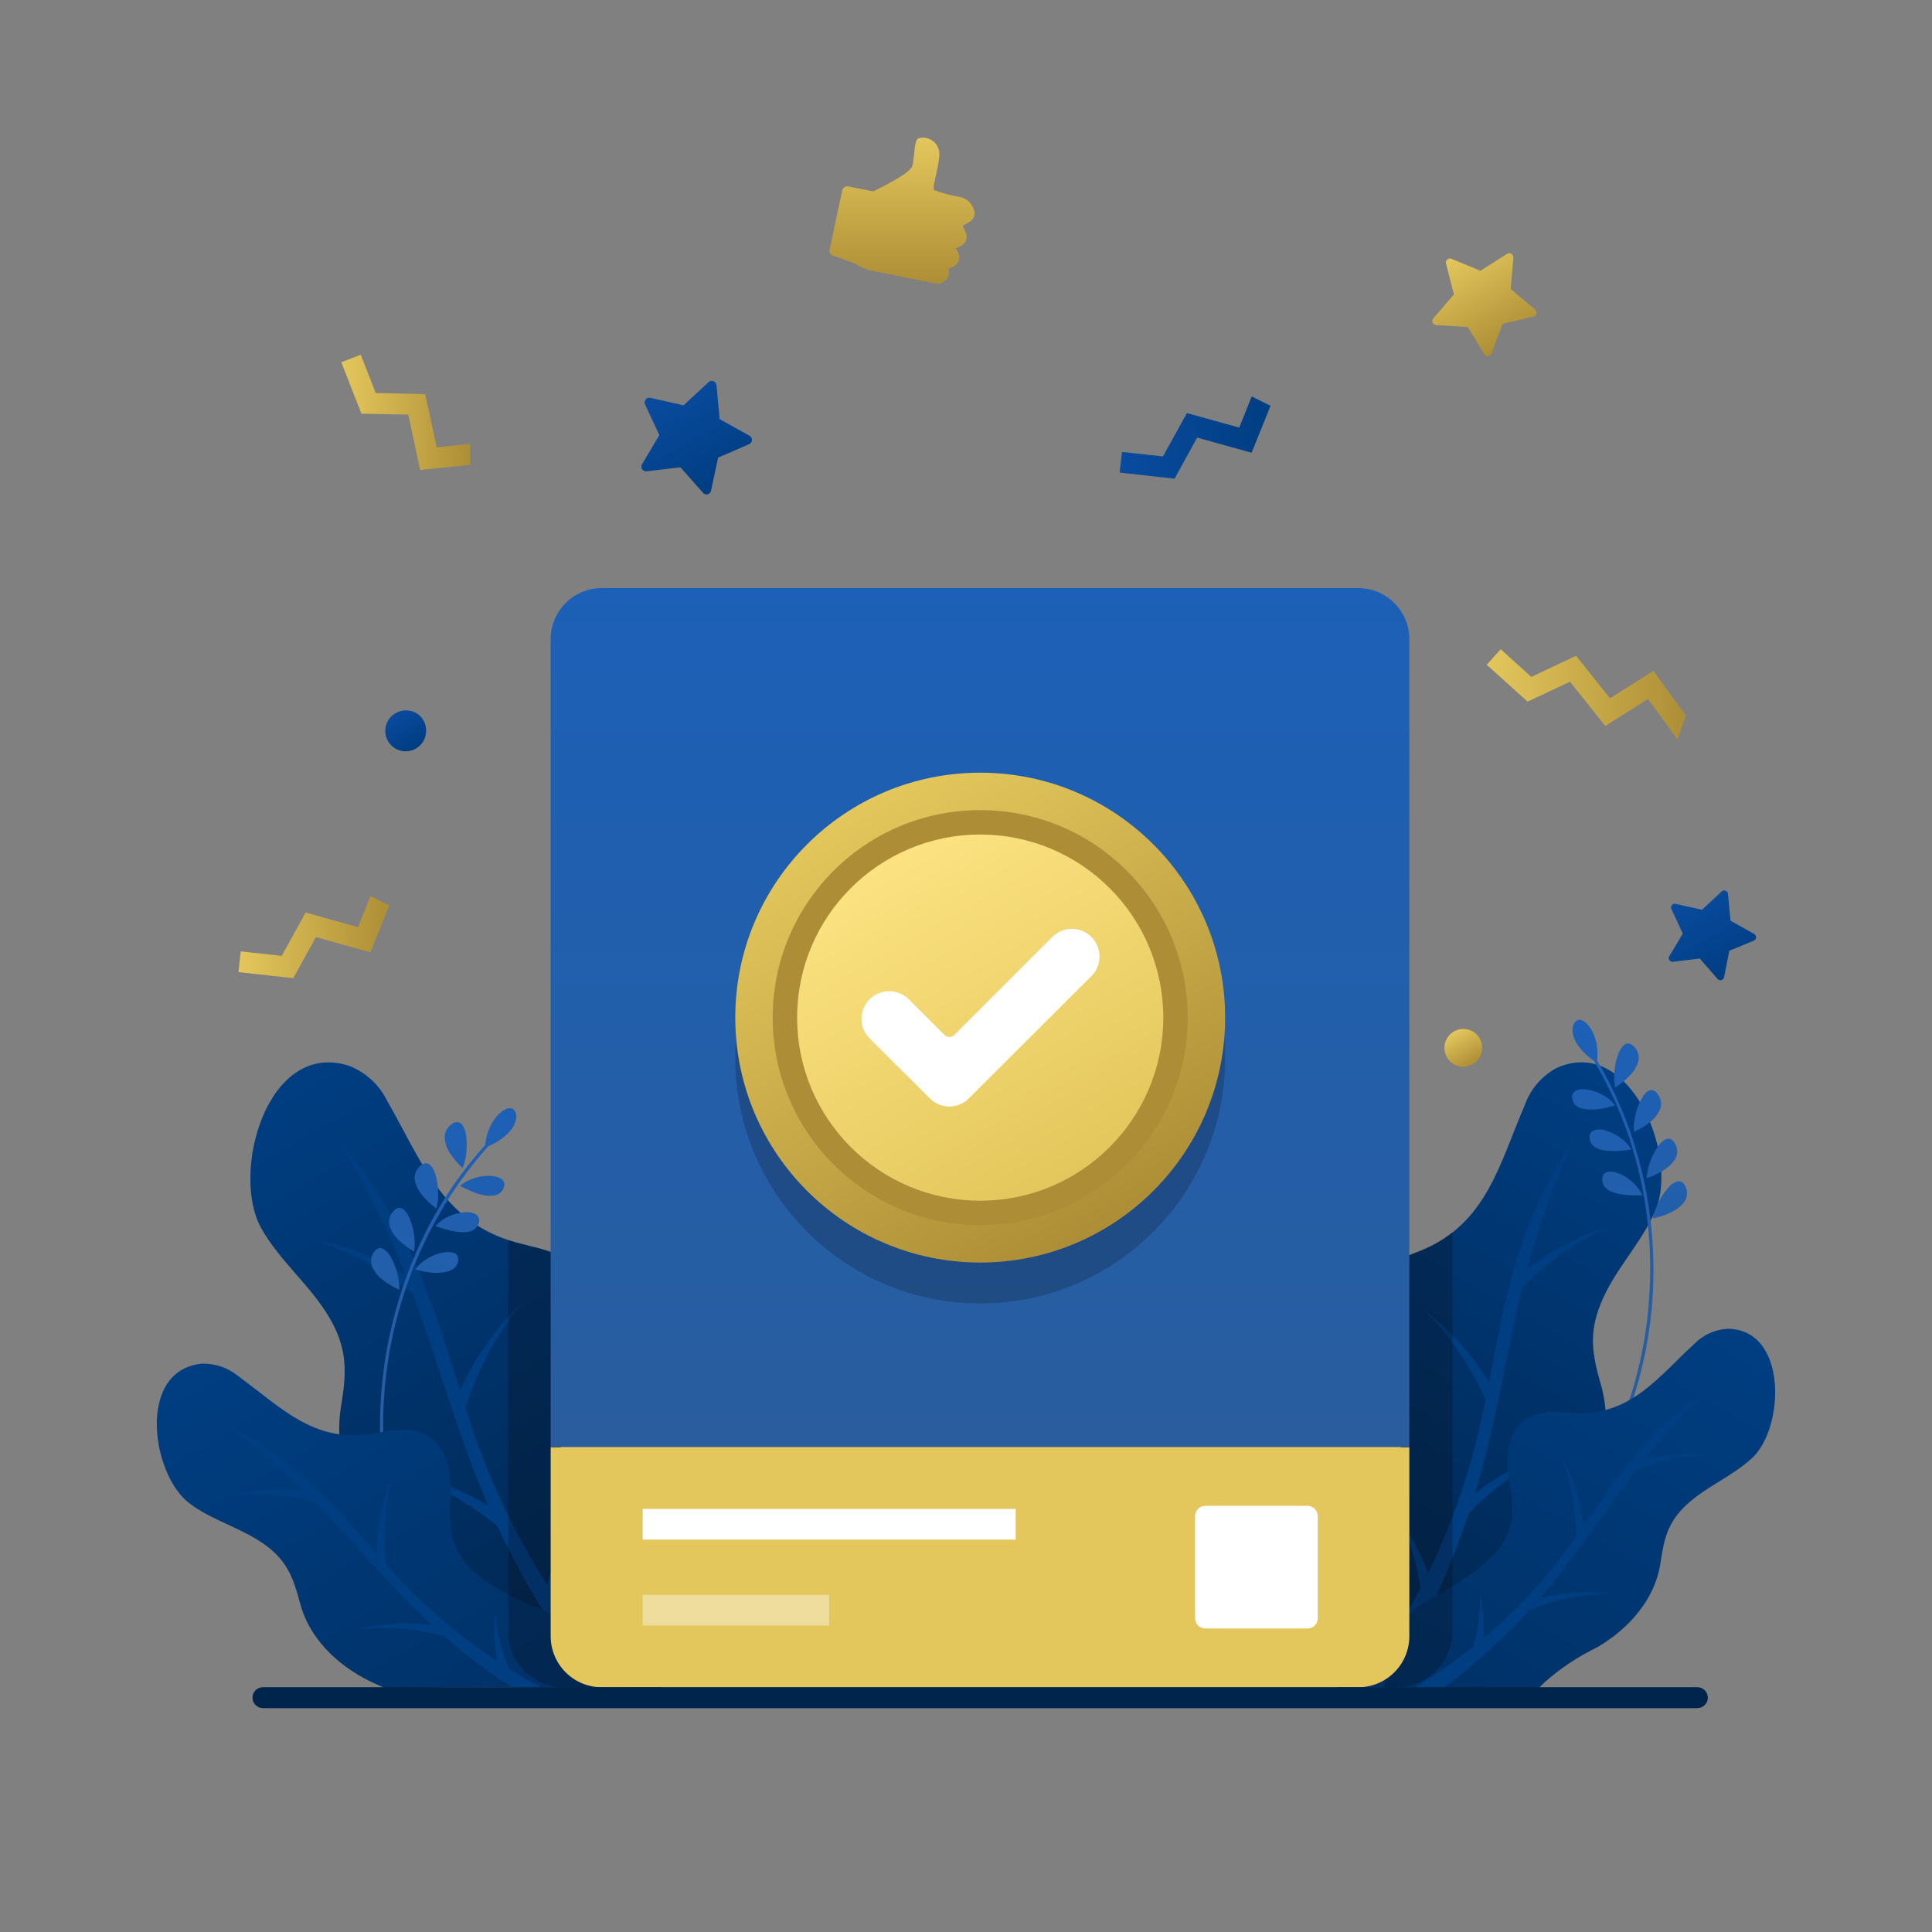 <svg width="189" height="189" viewBox="0 0 189 189" fill="none" xmlns="http://www.w3.org/2000/svg">
<rect x="0" y="0" width="189" height="189" fill="#808080" stroke="none"/>
<path fill-rule="evenodd" clip-rule="evenodd" d="M130.6 165C127.05 152.67 131.66 154.05 136.05 144.74C137.84 140.95 137.22 137.93 134.96 134.6C133.48 132.42 131.89 129.6 132.77 126.93C133.77 123.93 136.45 123.39 138.97 122.36C145.45 119.72 146.67 113.87 149.18 108.07C149.737 106.518 150.853 105.231 152.31 104.46C159.46 101.28 164.18 112.99 161.99 118.3C160.62 121.61 157.99 124.11 156.63 127.45C155.38 130.45 155.77 132.56 156.63 135.52C157.95 140.22 156.31 145.13 153.55 148.96C151.98 151.14 150.19 153.23 149.24 155.78C147.81 159.6 144.58 162.86 140.81 165.18C137.697 165.18 134.42 165.18 130.98 165.18L130.6 165Z" fill="url(#paint0_linear_20_2075)"/>
<path fill-rule="evenodd" clip-rule="evenodd" d="M132.85 165.15C135.121 162.046 137.163 158.781 138.96 155.38C138.64 153.097 137.987 150.873 137.02 148.78C138.126 150.366 139.033 152.082 139.72 153.89C142.336 148.498 144.22 142.781 145.32 136.89C143.853 133.642 141.821 130.679 139.32 128.14C141.861 130.094 144.012 132.51 145.66 135.26C147.23 127.26 148.32 119.86 154.21 110.97C152.206 115.207 150.595 119.618 149.4 124.15C151.766 122.293 154.449 120.88 157.32 119.98C154.205 121.462 151.37 123.472 148.94 125.92C147.26 132.73 146.44 138.99 144.29 146.1C146.667 144.235 149.36 142.813 152.24 141.9C149.044 143.421 146.145 145.5 143.68 148.04C141.67 154.041 138.986 159.794 135.68 165.19L132.85 165.15Z" fill="#003E82"/>
<path fill-rule="evenodd" clip-rule="evenodd" d="M156 103.84C153.54 102.12 153.52 100.32 154.24 99.84C154.96 99.36 156.55 101.16 156.24 103.76C156.41 104.04 156.57 104.32 156.73 104.6C158.065 106.988 159.141 109.513 159.94 112.13C160.742 114.736 161.281 117.416 161.55 120.13C161.82 122.857 161.82 125.603 161.55 128.33C161.278 131.044 160.735 133.724 159.93 136.33C159.12 138.954 158.027 141.482 156.67 143.87C156.59 144.02 156.33 143.87 156.42 143.74C156.51 143.61 156.75 143.16 156.9 142.87C158.161 140.458 159.167 137.921 159.9 135.3C160.639 132.688 161.111 130.007 161.31 127.3C161.52 124.581 161.46 121.847 161.13 119.14C160.803 116.447 160.207 113.794 159.35 111.22C158.492 108.67 157.369 106.216 156 103.9C155.996 103.88 155.996 103.86 156 103.84ZM158 106.39C158.548 106.042 159.051 105.629 159.5 105.16C159.839 104.805 160.092 104.378 160.24 103.91C160.314 103.68 160.33 103.436 160.286 103.198C160.242 102.961 160.141 102.738 159.99 102.55C159.31 101.68 158.71 102.13 158.33 103.05C158.132 103.567 158.004 104.109 157.95 104.66C157.876 105.236 157.893 105.819 158 106.39ZM158 108.12C157.827 107.904 157.633 107.706 157.42 107.53C157.195 107.355 156.954 107.201 156.7 107.07C156.232 106.813 155.72 106.647 155.19 106.58C154.25 106.47 153.58 106.81 153.85 107.65C153.911 107.847 154.025 108.023 154.18 108.16C154.336 108.285 154.517 108.377 154.71 108.43C154.932 108.49 155.16 108.523 155.39 108.53C155.63 108.545 155.87 108.545 156.11 108.53C156.751 108.462 157.384 108.331 158 108.14V108.12ZM159.84 110.73C160.422 110.464 160.969 110.128 161.47 109.73C161.857 109.423 162.165 109.029 162.37 108.58C162.466 108.361 162.508 108.122 162.492 107.884C162.476 107.646 162.404 107.414 162.28 107.21C161.72 106.21 161.05 106.64 160.58 107.5C160.314 107.987 160.119 108.509 160 109.05C159.93 109.336 159.88 109.627 159.85 109.92C159.82 110.202 159.82 110.487 159.85 110.77L159.84 110.73ZM159.6 112.44C159.292 111.967 158.895 111.56 158.43 111.24C157.993 110.934 157.506 110.707 156.99 110.57C156.616 110.45 156.212 110.468 155.85 110.62C155.58 110.76 155.45 111.03 155.53 111.48C155.7 112.36 156.68 112.58 157.67 112.6C158.317 112.611 158.963 112.558 159.6 112.44ZM161.11 115.25C161.726 115.043 162.313 114.761 162.86 114.41C163.261 114.152 163.602 113.811 163.86 113.41C163.985 113.204 164.057 112.97 164.071 112.73C164.085 112.489 164.04 112.249 163.94 112.03C163.49 111.03 162.79 111.33 162.21 112.12C161.895 112.576 161.64 113.07 161.45 113.59C161.347 113.867 161.263 114.151 161.2 114.44C161.144 114.717 161.107 114.998 161.09 115.28L161.11 115.25ZM160.68 116.92C160.556 116.673 160.409 116.439 160.24 116.22C160.067 115.992 159.869 115.784 159.65 115.6C159.444 115.415 159.223 115.248 158.99 115.1C158.77 114.97 158.539 114.859 158.3 114.77C157.41 114.44 156.68 114.6 156.75 115.49C156.82 116.38 157.75 116.72 158.75 116.86C159.393 116.944 160.043 116.964 160.69 116.92H160.68ZM161.76 119.18C161.76 119.18 162 119.13 162.35 119.03C162.778 118.908 163.194 118.744 163.59 118.54C164.033 118.325 164.422 118.014 164.73 117.63C164.875 117.44 164.972 117.219 165.012 116.983C165.052 116.748 165.034 116.507 164.96 116.28C164.8 115.76 164.52 115.55 164.22 115.56C163.822 115.631 163.465 115.849 163.22 116.17C162.847 116.58 162.534 117.042 162.29 117.54C162.008 118.053 161.806 118.606 161.69 119.18H161.76Z" fill="url(#paint1_linear_20_2075)"/>
<path fill-rule="evenodd" clip-rule="evenodd" d="M135.4 165.11C136.71 155.47 139.48 157.87 145.4 152.79C147.8 150.72 148.3 148.45 147.75 145.44C147.39 143.44 147.13 141.05 148.57 139.44C150.01 137.83 152.2 138.14 154.26 138.22C159.56 138.41 162.19 134.74 165.7 131.51C166.563 130.614 167.729 130.072 168.97 129.99C174.89 129.99 174.59 139.6 171.45 142.59C169.45 144.46 166.93 145.38 164.94 147.25C163.16 148.93 162.79 150.52 162.45 152.82C161.93 156.49 159.29 159.38 156.21 161.17C154.374 162.057 152.669 163.191 151.14 164.54C150.893 164.793 150.633 165.033 150.36 165.26C145.87 165.18 140.89 165.14 135.47 165.15L135.4 165.11Z" fill="url(#paint2_linear_20_2075)"/>
<path fill-rule="evenodd" clip-rule="evenodd" d="M138.24 165.15C140.282 163.912 142.249 162.553 144.13 161.08C144.6 159.398 144.826 157.657 144.8 155.91C145.078 157.349 145.182 158.816 145.11 160.28C148.572 157.37 151.627 154.006 154.19 150.28C154.158 147.57 153.654 144.887 152.7 142.35C153.86 144.493 154.613 146.833 154.92 149.25C158.45 144.2 161.46 139.43 168.26 135.11C165.577 137.418 163.113 139.968 160.9 142.73C163.11 142.186 165.4 142.047 167.66 142.32C165.052 142.371 162.473 142.879 160.04 143.82C156.8 148 154.32 152.08 150.66 156.33C152.879 155.778 155.18 155.636 157.45 155.91C154.773 155.961 152.128 156.493 149.64 157.48C147.05 160.32 144.193 162.905 141.11 165.2L138.24 165.15Z" fill="#003E82"/>
<path fill-rule="evenodd" clip-rule="evenodd" d="M64.64 165.2C66.7 152.2 62.03 154.09 56.3 144.88C53.93 141.08 54.21 137.81 56.2 133.99C57.5 131.49 58.85 128.36 57.58 125.59C56.19 122.59 53.24 122.3 50.44 121.53C43.24 119.53 41.23 113.53 37.86 107.66C37.077 106.087 35.731 104.866 34.09 104.24C26.09 101.76 22.56 114.76 25.54 120.12C27.4 123.46 30.46 125.78 32.35 129.12C34.04 132.12 33.89 134.42 33.35 137.66C32.53 142.82 34.87 147.81 38.27 151.52C40.2 153.63 42.36 155.62 43.68 158.2C45.206 160.984 47.411 163.336 50.09 165.04C54.63 165.08 59.48 165.12 64.64 165.2Z" fill="url(#paint3_linear_20_2075)"/>
<path fill-rule="evenodd" clip-rule="evenodd" d="M61.31 165.15C58.857 162.435 56.589 159.558 54.52 156.54C54.573 154.082 54.991 151.645 55.76 149.31C54.779 151.126 54.03 153.058 53.53 155.06C50.099 149.657 47.408 143.818 45.53 137.7C46.695 134.081 48.489 130.696 50.83 127.7C48.382 130.076 46.404 132.892 45 136C42.34 127.7 40.28 120 32.94 111.33C35.586 115.572 37.839 120.047 39.67 124.7C36.93 123.03 33.912 121.868 30.76 121.27C34.241 122.455 37.492 124.231 40.37 126.52C42.99 133.52 44.62 140.05 47.78 147.31C45.027 145.635 41.995 144.47 38.83 143.87C42.41 145.072 45.744 146.912 48.67 149.3C51.299 154.889 54.51 160.185 58.25 165.1L61.31 165.15Z" fill="url(#paint4_linear_20_2075)"/>
<path fill-rule="evenodd" clip-rule="evenodd" d="M47.72 112.16C50.49 110.94 50.87 109.16 50.25 108.55C49.63 107.94 47.71 109.39 47.46 112.03C47.24 112.27 47.02 112.51 46.81 112.76C45.014 114.856 43.449 117.139 42.14 119.57C40.842 122.002 39.79 124.558 39 127.2C38.202 129.849 37.659 132.568 37.38 135.32C37.105 138.073 37.105 140.847 37.38 143.6C37.663 146.354 38.243 149.07 39.11 151.7C39.17 151.88 39.44 151.8 39.39 151.63C39.34 151.46 39.18 150.99 39.09 150.63C38.304 147.995 37.805 145.282 37.6 142.54C37.184 137.057 37.863 131.547 39.6 126.33C40.456 123.731 41.571 121.225 42.93 118.85C44.29 116.46 45.899 114.221 47.73 112.17L47.72 112.16ZM45.28 114.29C44.789 113.845 44.359 113.337 44 112.78C43.73 112.365 43.562 111.892 43.51 111.4C43.483 111.157 43.517 110.912 43.608 110.685C43.698 110.458 43.843 110.257 44.03 110.1C44.87 109.37 45.38 109.94 45.57 110.92C45.667 111.471 45.687 112.033 45.63 112.59C45.591 113.174 45.46 113.748 45.24 114.29H45.28ZM45 116C45.215 115.818 45.45 115.661 45.7 115.53C45.959 115.408 46.226 115.304 46.5 115.22C47.014 115.06 47.553 114.999 48.09 115.04C49.04 115.12 49.64 115.58 49.2 116.36C49.103 116.543 48.958 116.695 48.78 116.8C48.596 116.892 48.395 116.946 48.19 116.96C47.964 116.984 47.736 116.984 47.51 116.96C47.27 116.919 47.033 116.862 46.8 116.79C46.175 116.588 45.572 116.323 45 116ZM42.67 118.22C42.145 117.831 41.671 117.378 41.26 116.87C40.943 116.489 40.717 116.041 40.6 115.56C40.545 115.323 40.549 115.075 40.612 114.84C40.675 114.605 40.794 114.388 40.96 114.21C41.7 113.39 42.28 113.9 42.58 114.84C42.748 115.374 42.839 115.93 42.85 116.49C42.865 116.786 42.865 117.083 42.85 117.38C42.824 117.664 42.77 117.946 42.69 118.22H42.67ZM42.57 119.96C42.961 119.536 43.434 119.196 43.96 118.96C44.455 118.748 44.983 118.623 45.52 118.59C45.913 118.545 46.31 118.641 46.64 118.86C46.766 118.971 46.849 119.123 46.874 119.29C46.9 119.456 46.867 119.626 46.78 119.77C46.44 120.61 45.42 120.63 44.44 120.46C43.8 120.341 43.174 120.16 42.57 119.92V119.96ZM40.51 122.44C39.943 122.112 39.419 121.716 38.95 121.26C38.593 120.921 38.319 120.503 38.15 120.04C38.068 119.813 38.043 119.57 38.076 119.332C38.109 119.093 38.2 118.866 38.34 118.67C38.98 117.76 39.61 118.19 40.03 119.09C40.255 119.603 40.41 120.145 40.49 120.7C40.542 120.994 40.569 121.292 40.57 121.59C40.575 121.874 40.555 122.159 40.51 122.44ZM40.61 124.18C40.781 123.96 40.972 123.756 41.18 123.57C41.402 123.383 41.639 123.216 41.89 123.07C42.134 122.932 42.388 122.812 42.65 122.71C42.889 122.62 43.137 122.556 43.39 122.52C44.39 122.37 45.03 122.67 44.78 123.52C44.53 124.37 43.52 124.52 42.54 124.52C41.887 124.472 41.241 124.362 40.61 124.19V124.18ZM39.09 126.18C38.901 126.102 38.717 126.011 38.54 125.91C38.14 125.704 37.762 125.46 37.41 125.18C37.013 124.886 36.691 124.502 36.47 124.06C36.357 123.847 36.298 123.611 36.298 123.37C36.298 123.129 36.357 122.892 36.47 122.68C36.72 122.19 37.04 122.04 37.34 122.11C37.71 122.266 38.011 122.55 38.19 122.91C38.476 123.39 38.691 123.909 38.83 124.45C39.007 125.019 39.084 125.614 39.06 126.21L39.09 126.18Z" fill="url(#paint5_linear_20_2075)"/>
<path fill-rule="evenodd" clip-rule="evenodd" d="M59.14 165.13C56.67 156.6 54 159 47.41 154.61C44.62 152.72 43.81 150.36 44.02 147.11C44.16 144.97 44.14 142.38 42.41 140.86C40.68 139.34 38.41 139.93 36.22 140.27C30.63 141.14 27.39 137.59 23.28 134.6C22.25 133.763 20.945 133.339 19.62 133.41C13.34 134.19 14.85 144.3 18.54 147.07C20.85 148.81 23.68 149.46 26.02 151.19C28.11 152.75 28.7 154.38 29.34 156.79C30.34 160.61 33.5 163.34 36.99 164.84L37.7 165.15C43.87 165.05 51.07 165 59.14 165.13Z" fill="url(#paint6_linear_20_2075)"/>
<path fill-rule="evenodd" clip-rule="evenodd" d="M53 165.08C51.85 164.47 50.77 163.86 49.76 163.24C49.054 161.514 48.603 159.695 48.42 157.84C48.298 159.399 48.365 160.967 48.62 162.51C44.578 159.849 40.918 156.649 37.74 153C37.434 150.123 37.641 147.215 38.35 144.41C37.376 146.827 36.864 149.404 36.84 152.01C32.47 147.1 28.69 142.42 20.96 138.7C24.087 140.809 27.013 143.203 29.7 145.85C27.288 145.553 24.843 145.692 22.48 146.26C25.249 145.99 28.044 146.203 30.74 146.89C34.74 150.89 37.82 154.89 42.23 158.97C39.808 158.668 37.352 158.807 34.98 159.38C37.822 159.096 40.691 159.33 43.45 160.07C45.532 161.883 47.733 163.553 50.04 165.07L53 165.08Z" fill="url(#paint7_linear_20_2075)"/>
<g opacity="0.25">
<path fill-rule="evenodd" clip-rule="evenodd" d="M142.09 120.55V159.55C142.09 161.007 141.512 162.404 140.482 163.435C139.453 164.467 138.057 165.047 136.6 165.05H130.75L130.6 164.97C127.05 152.64 131.66 154.02 136.05 144.72C137.84 140.92 137.22 137.9 134.96 134.57C133.48 132.39 131.89 129.63 132.77 126.91C133.77 123.91 136.45 123.36 138.97 122.33C140.088 121.886 141.139 121.287 142.09 120.55Z" fill="#07080D"/>
<path fill-rule="evenodd" clip-rule="evenodd" d="M64.66 165.06H55.18C53.721 165.06 52.322 164.48 51.291 163.449C50.259 162.418 49.68 161.019 49.68 159.56V121.3L50.44 121.53C53.24 122.3 56.19 122.59 57.57 125.6C58.85 128.37 57.5 131.5 56.19 134C54.19 137.81 53.93 141.09 56.29 144.88C62 154.06 66.67 152.21 64.66 165.06Z" fill="#07080D"/>
</g>
<path d="M58.87 57.53H132.87C134.196 57.53 135.467 58.057 136.405 58.994C137.343 59.932 137.87 61.204 137.87 62.53V141.53H53.87V62.53C53.87 61.204 54.396 59.932 55.334 58.994C56.272 58.057 57.544 57.53 58.87 57.53Z" fill="url(#paint8_linear_20_2075)"/>
<path d="M53.87 141.58H137.87V160.06C137.87 161.386 137.343 162.658 136.405 163.595C135.467 164.533 134.196 165.06 132.87 165.06H58.87C57.544 165.06 56.272 164.533 55.334 163.595C54.396 162.658 53.87 161.386 53.87 160.06V141.58Z" fill="#E3C75C"/>
<path opacity="0.2" d="M95.89 127.51C109.122 127.51 119.85 116.783 119.85 103.55C119.85 90.317 109.122 79.59 95.89 79.59C82.657 79.59 71.93 90.317 71.93 103.55C71.93 116.783 82.657 127.51 95.89 127.51Z" fill="#07080D"/>
<path d="M95.89 123.51C109.122 123.51 119.85 112.783 119.85 99.55C119.85 86.317 109.122 75.59 95.89 75.59C82.657 75.59 71.93 86.317 71.93 99.55C71.93 112.783 82.657 123.51 95.89 123.51Z" fill="url(#paint9_linear_20_2075)"/>
<path d="M95.89 119.85C107.101 119.85 116.19 110.761 116.19 99.55C116.19 88.339 107.101 79.25 95.89 79.25C84.678 79.25 75.59 88.339 75.59 99.55C75.59 110.761 84.678 119.85 95.89 119.85Z" fill="#AD8E36"/>
<path d="M95.89 117.46C105.781 117.46 113.8 109.441 113.8 99.55C113.8 89.659 105.781 81.64 95.89 81.64C85.999 81.64 77.98 89.659 77.98 99.55C77.98 109.441 85.999 117.46 95.89 117.46Z" fill="url(#paint10_linear_20_2075)"/>
<path d="M94.78 107.45C94.53 107.702 94.232 107.902 93.904 108.039C93.577 108.175 93.225 108.246 92.87 108.246C92.515 108.246 92.163 108.175 91.835 108.039C91.508 107.902 91.21 107.702 90.96 107.45L85 101.52C84.522 101.006 84.262 100.327 84.275 99.625C84.288 98.924 84.572 98.254 85.068 97.758C85.564 97.262 86.234 96.978 86.935 96.965C87.637 96.952 88.316 97.212 88.83 97.69L92.37 101.23C92.434 101.298 92.512 101.352 92.598 101.389C92.684 101.425 92.776 101.444 92.87 101.444C92.963 101.444 93.056 101.425 93.142 101.389C93.228 101.352 93.305 101.298 93.37 101.23L102.94 91.66C103.191 91.408 103.489 91.209 103.817 91.073C104.145 90.936 104.496 90.866 104.851 90.865C105.207 90.865 105.558 90.934 105.887 91.07C106.215 91.205 106.513 91.404 106.765 91.655C107.016 91.906 107.216 92.204 107.352 92.532C107.489 92.86 107.559 93.211 107.56 93.566C107.56 93.922 107.491 94.273 107.355 94.602C107.22 94.93 107.021 95.228 106.77 95.48L94.78 107.45Z" fill="white"/>
<path d="M127.91 147.31H117.91C117.357 147.31 116.91 147.758 116.91 148.31V158.31C116.91 158.862 117.357 159.31 117.91 159.31H127.91C128.462 159.31 128.91 158.862 128.91 158.31V148.31C128.91 147.758 128.462 147.31 127.91 147.31Z" fill="white"/>
<path d="M62.87 149.11H99.36" stroke="white" stroke-width="3" stroke-miterlimit="10"/>
<path opacity="0.4" d="M62.87 157.52H81.11" stroke="white" stroke-width="3" stroke-miterlimit="10"/>
<path d="M166.04 165.05H25.73C25.161 165.05 24.7 165.509 24.7 166.075C24.7 166.641 25.161 167.1 25.73 167.1H166.04C166.609 167.1 167.07 166.641 167.07 166.075C167.07 165.509 166.609 165.05 166.04 165.05Z" fill="#00254D"/>
<path d="M163.27 93.6L164.62 91.33L163.51 88.93C163.479 88.868 163.467 88.799 163.474 88.731C163.481 88.662 163.508 88.597 163.551 88.543C163.594 88.49 163.652 88.45 163.717 88.428C163.783 88.406 163.853 88.403 163.92 88.42L166.5 89L168.43 87.2C168.481 87.156 168.543 87.126 168.61 87.115C168.676 87.104 168.745 87.111 168.807 87.135C168.87 87.16 168.925 87.202 168.966 87.255C169.007 87.309 169.033 87.373 169.04 87.44L169.29 90.07L171.6 91.36C171.658 91.392 171.707 91.439 171.741 91.496C171.775 91.553 171.793 91.618 171.793 91.685C171.793 91.751 171.775 91.817 171.741 91.874C171.707 91.931 171.658 91.978 171.6 92.01L169.17 93.01L168.66 95.6C168.645 95.665 168.612 95.725 168.566 95.773C168.519 95.822 168.46 95.856 168.396 95.874C168.331 95.891 168.263 95.891 168.198 95.873C168.134 95.854 168.076 95.819 168.03 95.77L166.28 93.77L163.66 94.09C163.598 94.097 163.535 94.088 163.477 94.064C163.419 94.04 163.368 94.002 163.33 93.953C163.291 93.904 163.265 93.846 163.254 93.784C163.244 93.722 163.249 93.659 163.27 93.6Z" fill="url(#paint11_linear_20_2075)"/>
<path d="M62.8 45.43L64.5 42.56L63.1 39.56C63.064 39.482 63.051 39.395 63.062 39.31C63.073 39.225 63.107 39.145 63.161 39.078C63.215 39.012 63.287 38.962 63.368 38.934C63.449 38.906 63.536 38.901 63.62 38.92L66.87 39.65L69.32 37.38C69.383 37.322 69.462 37.282 69.546 37.266C69.631 37.25 69.718 37.258 69.799 37.29C69.879 37.321 69.949 37.374 70 37.443C70.052 37.512 70.083 37.594 70.09 37.68L70.4 41L73.31 42.62C73.386 42.658 73.449 42.717 73.494 42.789C73.538 42.862 73.561 42.945 73.561 43.03C73.561 43.115 73.538 43.198 73.494 43.27C73.449 43.343 73.386 43.401 73.31 43.44L70.25 44.77L69.56 48C69.545 48.085 69.507 48.163 69.448 48.227C69.391 48.29 69.315 48.336 69.232 48.358C69.149 48.38 69.061 48.378 68.98 48.352C68.898 48.325 68.825 48.276 68.77 48.21L66.56 45.71L63.25 46.11C63.166 46.119 63.082 46.104 63.006 46.068C62.93 46.032 62.865 45.976 62.819 45.906C62.773 45.836 62.746 45.755 62.743 45.671C62.74 45.587 62.759 45.504 62.8 45.43Z" fill="url(#paint12_linear_20_2075)"/>
<path d="M164.92 69.99L161.75 65.63L157.5 68.31L154.18 64.15L149.8 66.22L146.81 63.51L145.44 65.03L149.44 68.64L153.59 66.69L157.04 71.02L161.22 68.38L164.1 72.33L164.92 69.99Z" fill="url(#paint13_linear_20_2075)"/>
<path d="M45.99 43.43L42.72 43.76L41.6 38.56L36.76 38.45L35.29 34.7L33.39 35.44L35.36 40.47L39.94 40.56L41.1 45.97L46.02 45.48L45.99 43.43Z" fill="url(#paint14_linear_20_2075)"/>
<path d="M122.45 38.78L121.23 41.83L116.11 40.41L113.77 44.65L109.76 44.21L109.53 46.23L114.9 46.83L117.11 42.81L122.44 44.29L124.29 39.7L122.45 38.78Z" fill="url(#paint15_linear_20_2075)"/>
<path d="M36.25 87.65L35.03 90.7L29.9 89.27L27.56 93.51L23.55 93.07L23.33 95.1L28.69 95.69L30.91 91.67L36.24 93.16L38.08 88.57L36.25 87.65Z" fill="url(#paint16_linear_20_2075)"/>
<path d="M143.6 32L145.19 34.64C145.228 34.705 145.283 34.758 145.351 34.794C145.418 34.828 145.493 34.844 145.569 34.837C145.644 34.831 145.716 34.804 145.776 34.758C145.837 34.712 145.883 34.651 145.91 34.58L147 31.68L150 30.98C150.073 30.964 150.141 30.928 150.195 30.875C150.249 30.823 150.287 30.756 150.304 30.683C150.322 30.61 150.319 30.534 150.295 30.462C150.271 30.391 150.228 30.328 150.17 30.28L147.79 28.28L148.05 25.2C148.055 25.126 148.04 25.052 148.007 24.987C147.973 24.921 147.921 24.866 147.858 24.828C147.795 24.789 147.722 24.769 147.649 24.77C147.575 24.77 147.502 24.791 147.44 24.83L144.83 26.49L142 25.32C141.93 25.29 141.853 25.281 141.779 25.294C141.704 25.306 141.635 25.339 141.578 25.389C141.521 25.44 141.48 25.505 141.459 25.578C141.438 25.65 141.439 25.727 141.46 25.8L142.23 28.8L140.23 31.13C140.178 31.186 140.144 31.256 140.13 31.331C140.117 31.407 140.126 31.484 140.155 31.554C140.185 31.625 140.234 31.686 140.297 31.729C140.359 31.773 140.433 31.797 140.51 31.8L143.6 32Z" fill="url(#paint17_linear_20_2075)"/>
<path d="M145 102.51C145 102.876 144.891 103.234 144.687 103.539C144.484 103.843 144.194 104.08 143.855 104.22C143.517 104.36 143.144 104.396 142.785 104.324C142.426 104.251 142.096 104.074 141.838 103.815C141.58 103.555 141.404 103.224 141.334 102.865C141.264 102.505 141.302 102.133 141.444 101.795C141.585 101.457 141.824 101.169 142.129 100.967C142.435 100.765 142.793 100.658 143.16 100.66C143.402 100.66 143.642 100.708 143.866 100.801C144.09 100.894 144.293 101.03 144.464 101.202C144.635 101.374 144.771 101.578 144.863 101.803C144.955 102.027 145.001 102.267 145 102.51Z" fill="url(#paint18_linear_20_2075)"/>
<path d="M41.68 71.34C41.712 71.741 41.622 72.142 41.423 72.491C41.224 72.841 40.924 73.122 40.562 73.298C40.201 73.474 39.795 73.537 39.397 73.479C38.999 73.421 38.628 73.244 38.332 72.972C38.036 72.7 37.829 72.344 37.738 71.953C37.647 71.561 37.676 71.151 37.822 70.776C37.967 70.401 38.222 70.079 38.554 69.851C38.885 69.624 39.278 69.501 39.68 69.5C40.188 69.481 40.684 69.664 41.058 70.008C41.433 70.353 41.656 70.832 41.68 71.34Z" fill="url(#paint19_linear_20_2075)"/>
<path d="M83 18.24L85.42 18.72C85.42 18.72 88.96 17.06 89.23 16.27C89.5 15.48 89.37 13.63 89.89 13.52C90.093 13.467 90.305 13.455 90.513 13.485C90.722 13.514 90.922 13.584 91.103 13.691C91.284 13.798 91.442 13.939 91.569 14.107C91.695 14.275 91.787 14.466 91.84 14.67C92.13 15.55 91.13 18.33 91.37 18.59C92.195 18.901 93.049 19.129 93.92 19.27C94.249 19.34 94.553 19.501 94.797 19.734C95.04 19.968 95.215 20.264 95.3 20.59C95.361 20.809 95.346 21.042 95.257 21.251C95.168 21.46 95.01 21.632 94.81 21.74L94.17 22.08L94.47 22.74C94.58 22.978 94.593 23.249 94.505 23.496C94.417 23.743 94.235 23.945 94 24.06L93.5 24.3L93.72 24.7C93.785 24.822 93.825 24.956 93.836 25.093C93.847 25.231 93.829 25.369 93.784 25.5C93.739 25.631 93.668 25.751 93.574 25.852C93.48 25.954 93.366 26.035 93.24 26.09L92.8 26.28V26.4C92.867 26.637 92.844 26.892 92.735 27.113C92.626 27.335 92.439 27.508 92.21 27.6L91.77 27.78L85.35 26.5C84.744 26.381 84.168 26.14 83.66 25.79L81.47 25C81.356 24.955 81.262 24.871 81.205 24.763C81.148 24.654 81.132 24.529 81.16 24.41L82.38 18.68C82.388 18.609 82.411 18.54 82.447 18.478C82.484 18.416 82.533 18.363 82.591 18.321C82.65 18.28 82.716 18.251 82.787 18.237C82.857 18.223 82.93 18.224 83 18.24Z" fill="url(#paint20_linear_20_2075)"/>
<defs>
<linearGradient id="paint0_linear_20_2075" x1="128.29" y1="163.64" x2="161.11" y2="106.79" gradientUnits="userSpaceOnUse">
<stop stop-color="#00254D"/>
<stop offset="1" stop-color="#003E82"/>
</linearGradient>
<linearGradient id="paint1_linear_20_2075" x1="161.61" y1="137.71" x2="157.01" y2="100.04" gradientUnits="userSpaceOnUse">
<stop stop-color="#295D9E"/>
<stop offset="1" stop-color="#1C60B7"/>
</linearGradient>
<linearGradient id="paint2_linear_20_2075" x1="143.42" y1="169.76" x2="167.32" y2="128.36" gradientUnits="userSpaceOnUse">
<stop stop-color="#003166"/>
<stop offset="1" stop-color="#003E82"/>
</linearGradient>
<linearGradient id="paint3_linear_20_2075" x1="28.4" y1="105.23" x2="63.43" y2="165.9" gradientUnits="userSpaceOnUse">
<stop stop-color="#003E82"/>
<stop offset="1" stop-color="#00254D"/>
</linearGradient>
<linearGradient id="paint4_linear_20_2075" x1="31.23" y1="112.3" x2="61.64" y2="164.96" gradientUnits="userSpaceOnUse">
<stop stop-color="#003E82"/>
<stop offset="1" stop-color="#003E82"/>
</linearGradient>
<linearGradient id="paint5_linear_20_2075" x1="35.83" y1="142.47" x2="49.6" y2="107.68" gradientUnits="userSpaceOnUse">
<stop stop-color="#295D9E"/>
<stop offset="1" stop-color="#1C60B7"/>
</linearGradient>
<linearGradient id="paint6_linear_20_2075" x1="24.09" y1="130.37" x2="47.9" y2="171.62" gradientUnits="userSpaceOnUse">
<stop stop-color="#003E82"/>
<stop offset="1" stop-color="#003166"/>
</linearGradient>
<linearGradient id="paint7_linear_20_2075" x1="20.96" y1="151.89" x2="52.98" y2="151.89" gradientUnits="userSpaceOnUse">
<stop stop-color="#003E82"/>
<stop offset="1" stop-color="#003E82"/>
</linearGradient>
<linearGradient id="paint8_linear_20_2075" x1="95.89" y1="141.58" x2="95.89" y2="57.53" gradientUnits="userSpaceOnUse">
<stop stop-color="#295D9E"/>
<stop offset="1" stop-color="#1C60B7"/>
</linearGradient>
<linearGradient id="paint9_linear_20_2075" x1="83.91" y1="78.8" x2="107.87" y2="120.31" gradientUnits="userSpaceOnUse">
<stop stop-color="#E3C75C"/>
<stop offset="1" stop-color="#AD8E36"/>
</linearGradient>
<linearGradient id="paint10_linear_20_2075" x1="86.93" y1="84.04" x2="104.84" y2="115.06" gradientUnits="userSpaceOnUse">
<stop stop-color="#FCE281"/>
<stop offset="1" stop-color="#E3C75C"/>
</linearGradient>
<linearGradient id="paint11_linear_20_2075" x1="164.69" y1="87.86" x2="169.11" y2="95.51" gradientUnits="userSpaceOnUse">
<stop stop-color="#094B9F"/>
<stop offset="1" stop-color="#003E82"/>
</linearGradient>
<linearGradient id="paint12_linear_20_2075" x1="64.6" y1="38.19" x2="70.17" y2="47.84" gradientUnits="userSpaceOnUse">
<stop stop-color="#094B9F"/>
<stop offset="1" stop-color="#003E82"/>
</linearGradient>
<linearGradient id="paint13_linear_20_2075" x1="145.44" y1="67.92" x2="164.92" y2="67.92" gradientUnits="userSpaceOnUse">
<stop stop-color="#E3C75C"/>
<stop offset="1" stop-color="#AD8E36"/>
</linearGradient>
<linearGradient id="paint14_linear_20_2075" x1="33.39" y1="40.34" x2="46.02" y2="40.34" gradientUnits="userSpaceOnUse">
<stop stop-color="#E3C75C"/>
<stop offset="1" stop-color="#AD8E36"/>
</linearGradient>
<linearGradient id="paint15_linear_20_2075" x1="109.54" y1="42.8" x2="124.29" y2="42.8" gradientUnits="userSpaceOnUse">
<stop stop-color="#094B9F"/>
<stop offset="1" stop-color="#003E82"/>
</linearGradient>
<linearGradient id="paint16_linear_20_2075" x1="23.33" y1="91.67" x2="38.08" y2="91.67" gradientUnits="userSpaceOnUse">
<stop stop-color="#E3C75C"/>
<stop offset="1" stop-color="#AD8E36"/>
</linearGradient>
<linearGradient id="paint17_linear_20_2075" x1="142.23" y1="25.02" x2="147.32" y2="33.84" gradientUnits="userSpaceOnUse">
<stop stop-color="#E3C75C"/>
<stop offset="1" stop-color="#AD8E36"/>
</linearGradient>
<linearGradient id="paint18_linear_20_2075" x1="142.25" y1="100.91" x2="144.09" y2="104.1" gradientUnits="userSpaceOnUse">
<stop stop-color="#E3C75C"/>
<stop offset="1" stop-color="#AD8E36"/>
</linearGradient>
<linearGradient id="paint19_linear_20_2075" x1="38.74" y1="69.71" x2="40.62" y2="72.97" gradientUnits="userSpaceOnUse">
<stop stop-color="#094B9F"/>
<stop offset="1" stop-color="#003E82"/>
</linearGradient>
<linearGradient id="paint20_linear_20_2075" x1="88.23" y1="13.48" x2="88.23" y2="27.78" gradientUnits="userSpaceOnUse">
<stop stop-color="#E3C75C"/>
<stop offset="1" stop-color="#AD8E36"/>
</linearGradient>
</defs>
</svg>
